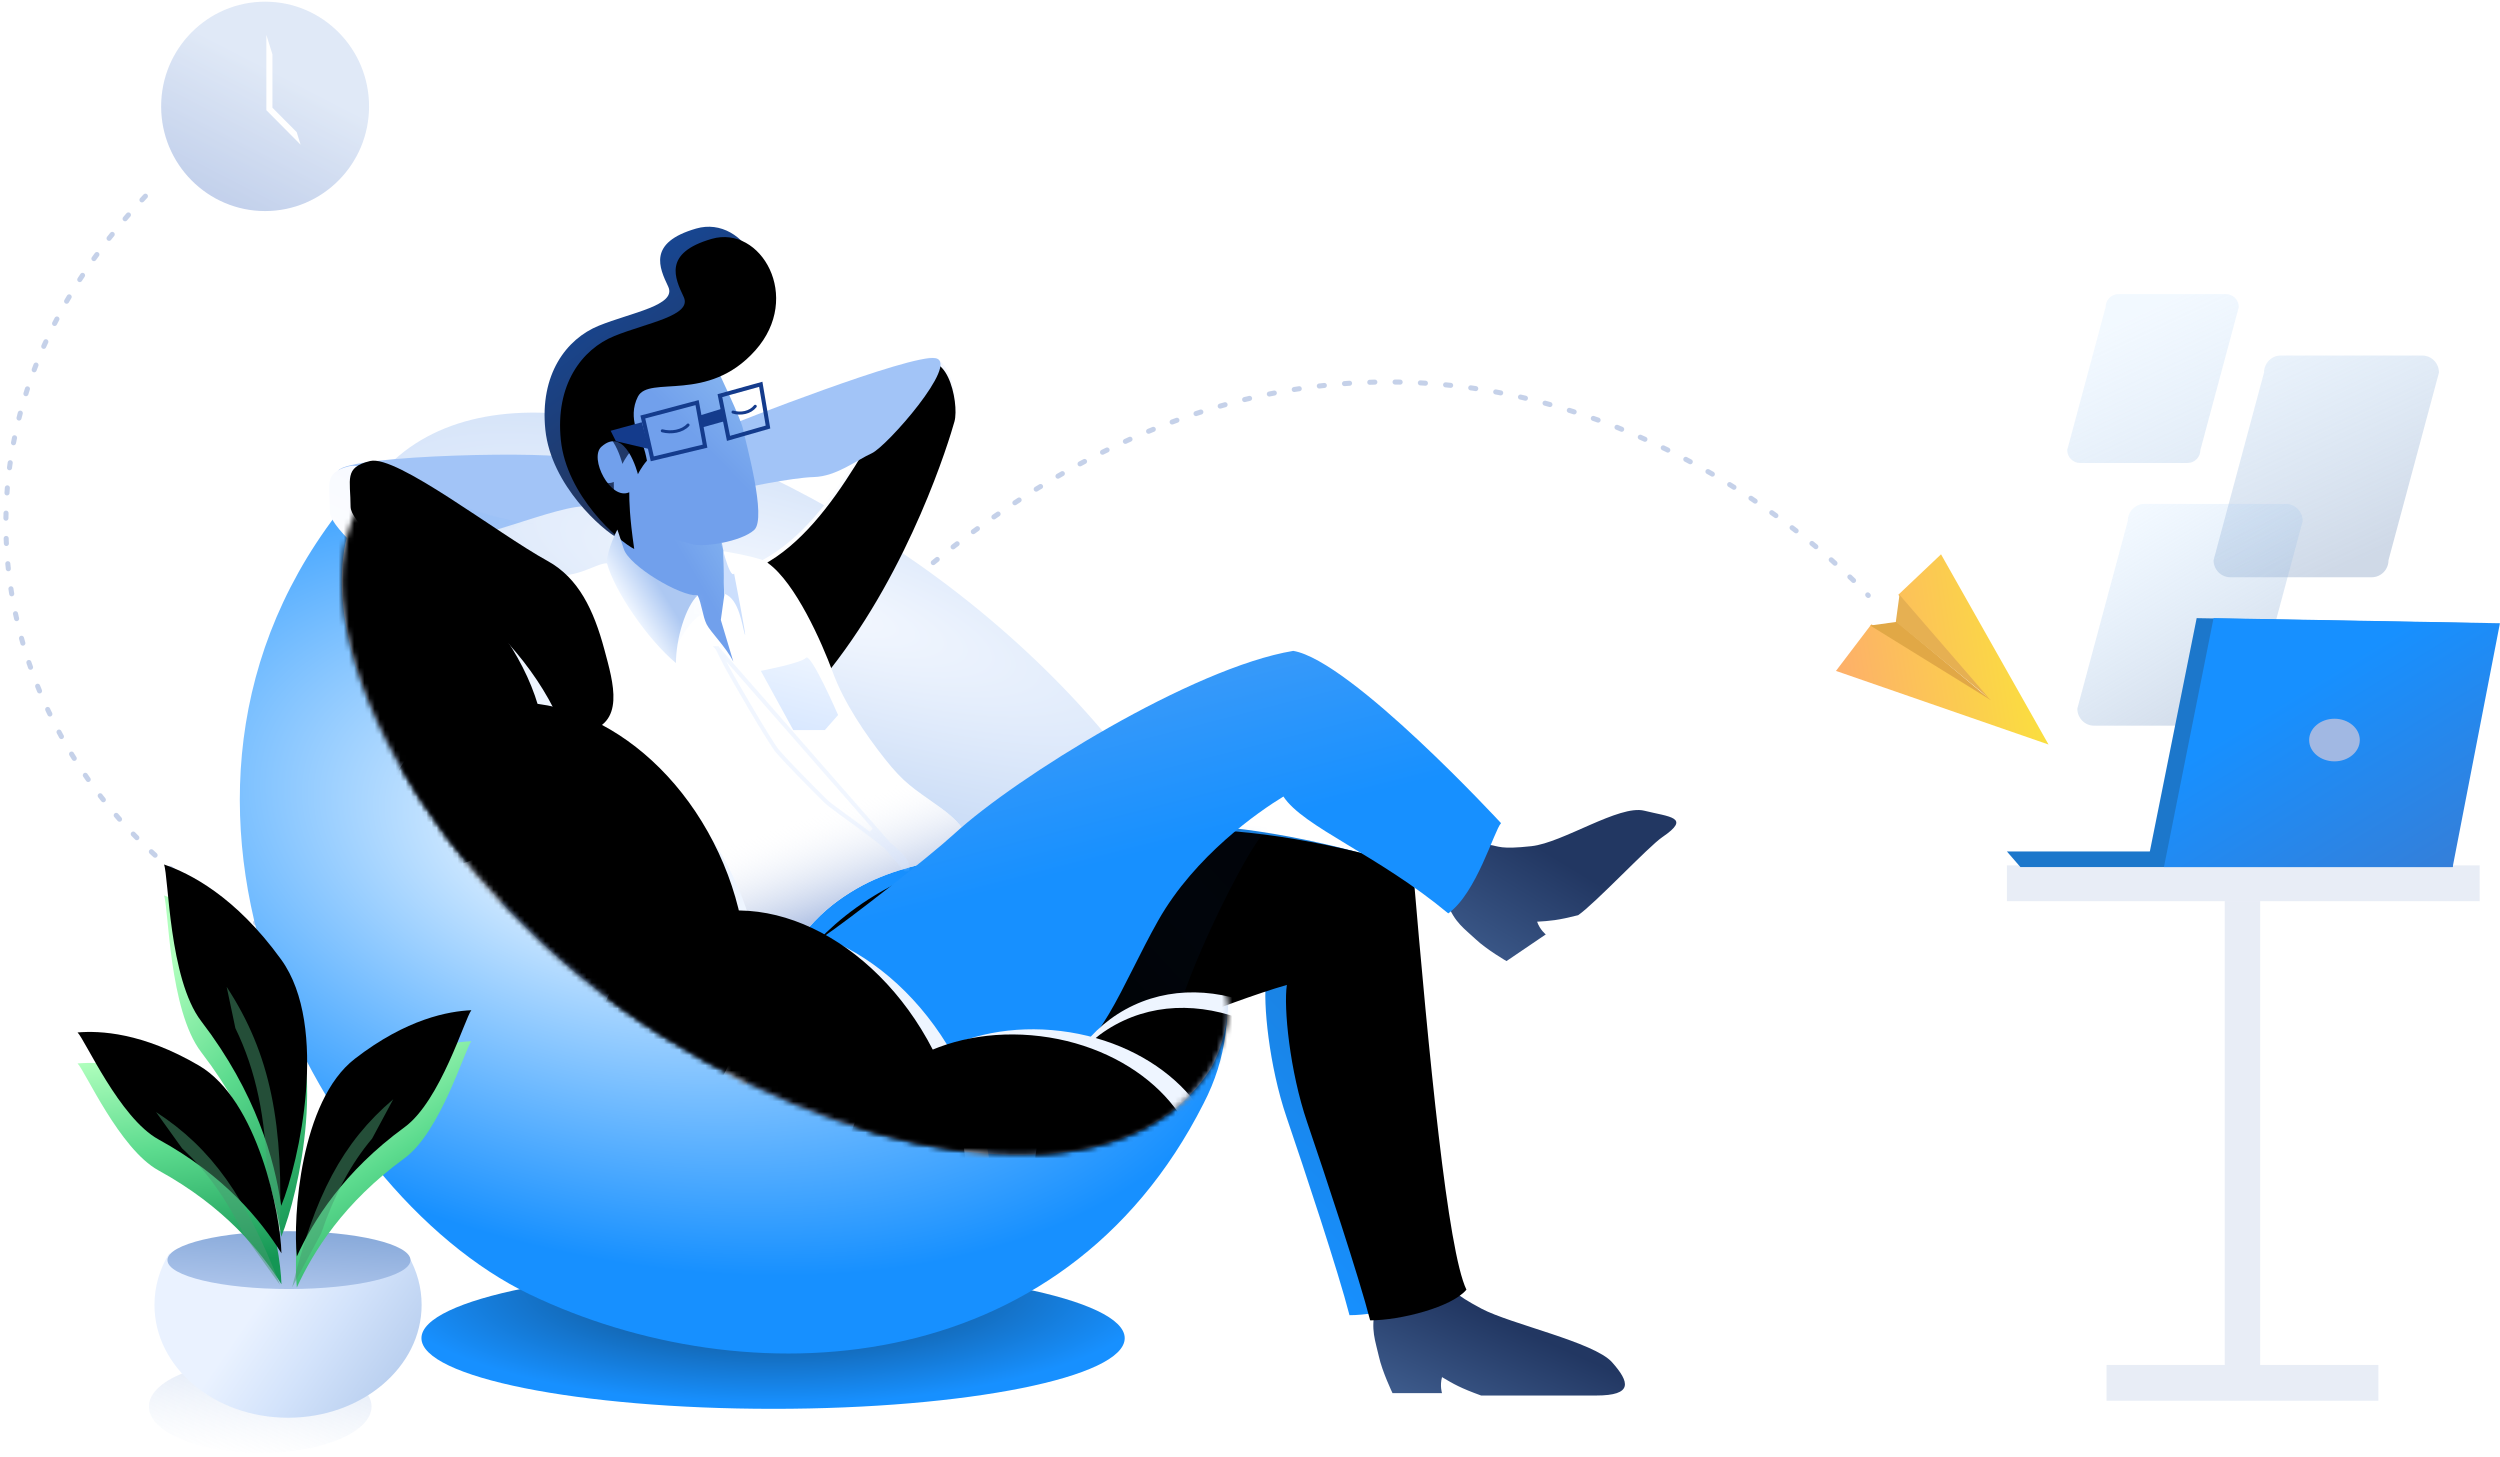 <svg xmlns="http://www.w3.org/2000/svg" xmlns:xlink="http://www.w3.org/1999/xlink" width="484" height="282" viewBox="0 0 484 282">
    <defs>
        <linearGradient id="a" x1="30.287%" x2="85.036%" y1="0%" y2="89.71%">
            <stop offset="0%" stop-color="#ACD6FF" stop-opacity=".152"/>
            <stop offset="100%" stop-color="#96ACCB" stop-opacity=".457"/>
        </linearGradient>
        <path id="b" d="M.327.301H7.19v89.844H.327z"/>
        <path id="c" d="M-22.555 90.116h52.628v6.932h-52.628z"/>
        <path id="d" d="M-41.84-6.602h91.525V.33H-41.84z"/>
        <linearGradient id="f" x1="93.396%" x2="36.884%" y1="100%" y2="31.742%">
            <stop offset="0%" stop-color="#367ED7"/>
            <stop offset="100%" stop-color="#1790FF"/>
        </linearGradient>
        <path id="e" d="M.327 48.854L9.933.66l55.443.99-9.153 47.204z"/>
        <linearGradient id="h" x1="0%" x2="106.166%" y1="71.67%" y2="56.892%">
            <stop offset="0%" stop-color="#FDAE6B"/>
            <stop offset="100%" stop-color="#FAE539"/>
        </linearGradient>
        <radialGradient id="i" cy="14.73%" r="82.151%" fx="50%" fy="14.73%" gradientTransform="matrix(0 1 -.671 0 .599 -.353)">
            <stop offset="0%" stop-color="#10406B"/>
            <stop offset="100%" stop-color="#1790FF"/>
        </radialGradient>
        <radialGradient id="j" cx="42.264%" cy="44.932%" r="39.912%" fx="42.264%" fy="44.932%" gradientTransform="matrix(.323 -.939 1.356 .529 -.323 .609)">
            <stop offset="0%" stop-color="#FFF"/>
            <stop offset="100%" stop-color="#1790FF"/>
        </radialGradient>
        <radialGradient id="k" cx="52.947%" cy="28.624%" r="54.148%" fx="52.947%" fy="28.624%" gradientTransform="matrix(-.262 .95 -3.121 -1.23 1.562 .136)">
            <stop offset="0%" stop-color="#F4F8FF"/>
            <stop offset="100%" stop-color="#89B1E9"/>
        </radialGradient>
        <filter id="l" width="156.2%" height="167.1%" x="-28.1%" y="-33.6%" filterUnits="objectBoundingBox">
            <feGaussianBlur in="SourceGraphic" stdDeviation="7.209"/>
        </filter>
        <linearGradient id="m" x1="-25.803%" x2="42.446%" y1="100%" y2="30.427%">
            <stop offset="0%" stop-color="#47689B"/>
            <stop offset="100%" stop-color="#223762"/>
        </linearGradient>
        <linearGradient id="n" x1="87.568%" x2="57.908%" y1="16.269%" y2="80.014%">
            <stop offset="0%" stop-color="#F5F8FF"/>
            <stop offset="100%" stop-color="#FFF"/>
        </linearGradient>
        <path id="o" d="M101.351 65.083c14.816-7.888 23.258-30.915 29.377-37.39 6.12-6.474 8.822 5.913 7.81 9.56-1.011 3.647-8.469 28.16-24.036 47.956 0 12.933-15.065-9.749-13.151-20.126z"/>
        <filter id="p" width="108%" height="104.7%" x="-4%" y="-2.4%" filterUnits="objectBoundingBox">
            <feGaussianBlur in="SourceAlpha" result="shadowBlurInner1" stdDeviation="1"/>
            <feOffset dy="1" in="shadowBlurInner1" result="shadowOffsetInner1"/>
            <feComposite in="shadowOffsetInner1" in2="SourceAlpha" k2="-1" k3="1" operator="arithmetic" result="shadowInnerInner1"/>
            <feColorMatrix in="shadowInnerInner1" values="0 0 0 0 0.898 0 0 0 0 0.941 0 0 0 0 1 0 0 0 1 0"/>
        </filter>
        <linearGradient id="r" x1="51.35%" x2="85.655%" y1="55.96%" y2="30.367%">
            <stop offset="0%" stop-color="#1790FF"/>
            <stop offset="100%" stop-color="#1B7FDB"/>
        </linearGradient>
        <path id="q" d="M2.792 27.07c4.315-5.821 14.88-17.963 37.621-22.386C63.155.261 84.042-3.869 122.38 7.534c3.156 37.011 6.753 74.275 10.383 81.822-2.769 3.368-12.771 5.942-18.639 5.942-2.129-8.332-8.8-28.408-12.188-38.337-3.389-9.93-4.59-22.256-3.935-26.602C86.447 33.64 62.78 43.616 54.484 46.57c-8.298 2.955-36.767 12.324-46.19 4.781C-1.129 43.81-1.523 32.89 2.792 27.07z"/>
        <filter id="s" width="107.5%" height="110.5%" x="-3.8%" y="-5.3%" filterUnits="objectBoundingBox">
            <feGaussianBlur in="SourceAlpha" result="shadowBlurInner1" stdDeviation="3"/>
            <feOffset dx="4" dy="1" in="shadowBlurInner1" result="shadowOffsetInner1"/>
            <feComposite in="shadowOffsetInner1" in2="SourceAlpha" k2="-1" k3="1" operator="arithmetic" result="shadowInnerInner1"/>
            <feColorMatrix in="shadowInnerInner1" values="0 0 0 0 0.09 0 0 0 0 0.565 0 0 0 0 1 0 0 0 1 0"/>
        </filter>
        <linearGradient id="t" x1="50%" y1="100%" y2="39.074%">
            <stop offset="0%" stop-color="#002343"/>
            <stop offset="100%" stop-color="#1A72FF" stop-opacity=".437"/>
        </linearGradient>
        <linearGradient id="v" x1="118.802%" x2="68.986%" y1="0%" y2="49.472%">
            <stop offset="0%" stop-color="#99C8F3"/>
            <stop offset="100%" stop-color="#71A0EC"/>
        </linearGradient>
        <linearGradient id="x" x1="76.236%" x2="67.085%" y1="86.236%" y2="62.801%">
            <stop offset="0%" stop-color="#B1C2E4"/>
            <stop offset="100%" stop-color="#FFF" stop-opacity="0"/>
        </linearGradient>
        <path id="w" d="M37.173.427s8.103 1.32 8.661 2.333c5.27 3.826 10.34 15.216 12.504 21.116 2.165 5.9 6.316 11.993 10.058 16.731 3.742 4.738 5.537 5.715 10.44 9.22 4.903 3.505 6.704 6.286 3.929 8.9-2.775 2.613-18.753 1.598-30.127 15.808-9.937 4.073-9.925 5.562-12.877-3.239-2.952-8.8-27.228-30.805-31.165-33.907-3.938-3.102-2.417-6.082-3.41-15.582-.992-9.5-8.15-17.203-2.13-17.203C7.803 6.37 12.426 2.76 14.512 2.76c7.602 1.892 9.333 9.373 12.489 7.804 3.155-1.569 5.176-1.569 5.176-1.569.736 1.494.973 4.052 1.71 5.546.736 1.493 3.816 4.489 5.185 7.266l-2.42-8.081.675-4.832-.153-8.467z"/>
        <linearGradient id="z" x1="43.749%" x2="60.822%" y1="5.419%" y2="43.936%">
            <stop offset="0%" stop-color="#3D9BF8"/>
            <stop offset="100%" stop-color="#1790FF"/>
        </linearGradient>
        <path id="A" d="M18.595 16.195c5.772 2.336 24.466-6.965 30.398-6.139 5.453.76-1.466-7.767-3.514-9.276C43.431-.729 2.486-.045.337 3.104c-2.149 3.15 13.471 11.153 18.258 13.09z"/>
        <linearGradient id="C" x1="50%" x2="81.44%" y1="0%" y2="56.409%">
            <stop offset="0%" stop-color="#164898"/>
            <stop offset="100%" stop-color="#223762"/>
        </linearGradient>
        <path id="D" d="M74.89 39.854s-2.786-4.233-.633-8.43c2.154-4.198 13.524 1.4 22.732-8.95 9.208-10.349 1.026-24.316-8.44-21.592-9.467 2.724-7.145 7.603-5.43 11.243 1.717 3.64-7.113 5.007-13.427 7.569-6.314 2.562-11.468 9.456-10.355 20.16C60.45 50.558 70.38 59.32 73.542 60.934c-.92-6.325-.96-9.231-.96-10.993-3.626 1.675-7.849-6.632-5.39-8.817 4.697-4.175 7.065 5.334 7.065 5.334s.633-1.354 1.75-2.637c-.426-2.29-1.117-3.967-1.117-3.967z"/>
        <filter id="E" width="116.7%" height="111.6%" x="-8.4%" y="-5.8%" filterUnits="objectBoundingBox">
            <feGaussianBlur in="SourceAlpha" result="shadowBlurInner1" stdDeviation="2"/>
            <feOffset dx="3" dy="2" in="shadowBlurInner1" result="shadowOffsetInner1"/>
            <feComposite in="shadowOffsetInner1" in2="SourceAlpha" k2="-1" k3="1" operator="arithmetic" result="shadowInnerInner1"/>
            <feColorMatrix in="shadowInnerInner1" values="0 0 0 0 0 0 0 0 0 0 0 0 0 0 0 0 0 0 0.14 0"/>
        </filter>
        <linearGradient id="F" x1="23.861%" x2="50%" y1="57.532%" y2="33.787%">
            <stop offset="0%" stop-color="#EEF5FF"/>
            <stop offset="100%" stop-color="#ADC8F2"/>
        </linearGradient>
        <path id="G" d="M55.762 66.24c-9.75-5.358-29.227-20.594-34.346-19.35-5.119 1.243-3.79 3.553-3.79 8.852 0 5.298 26.754 23.192 30.873 32.046 1.763 3.79 6.281 13.152 14.368 11.626 8.087-1.525 5.633-9.56 3.89-16.04-2.048-7.617-4.99-13.833-10.995-17.133z"/>
        <filter id="H" width="111.8%" height="111.4%" x="-5.9%" y="-5.7%" filterUnits="objectBoundingBox">
            <feGaussianBlur in="SourceAlpha" result="shadowBlurInner1" stdDeviation="1"/>
            <feOffset dx="4" dy="-1" in="shadowBlurInner1" result="shadowOffsetInner1"/>
            <feComposite in="shadowOffsetInner1" in2="SourceAlpha" k2="-1" k3="1" operator="arithmetic" result="shadowInnerInner1"/>
            <feColorMatrix in="shadowInnerInner1" values="0 0 0 0 0.898 0 0 0 0 0.941 0 0 0 0 1 0 0 0 1 0"/>
        </filter>
        <path id="I" d="M62.272 104.853c44.613 27.874 90.69 30.92 106.182 6.13 18.606-36.138-45.192-20.501-89.806-48.375C34.035 34.734 35.138 11.468 4.364.387c-15.492 24.79 13.294 76.592 57.908 104.466z"/>
        <path id="K" d="M-17.533 69.665c23.286 15.12 49.96 15.372 59.58.563 9.618-14.81-1.461-39.072-24.747-54.192C-5.986.916-32.661.664-42.28 15.473c-9.618 14.81 1.461 39.072 24.747 54.192z"/>
        <filter id="L" width="113.1%" height="115.7%" x="-6.6%" y="-7.8%" filterUnits="objectBoundingBox">
            <feGaussianBlur in="SourceAlpha" result="shadowBlurInner1" stdDeviation="2"/>
            <feOffset dx="-6" dy="-8" in="shadowBlurInner1" result="shadowOffsetInner1"/>
            <feComposite in="shadowOffsetInner1" in2="SourceAlpha" k2="-1" k3="1" operator="arithmetic" result="shadowInnerInner1"/>
            <feColorMatrix in="shadowInnerInner1" values="0 0 0 0 0.58 0 0 0 0 0.675 0 0 0 0 0.855 0 0 0 0.43 0"/>
        </filter>
        <path id="M" d="M64.16 129.931c17.161-8.001 22.496-32.878 11.916-55.563-10.58-22.686-33.068-34.59-50.23-26.59C8.686 55.78 3.35 80.658 13.93 103.344 24.51 126.028 47 137.933 64.16 129.93z"/>
        <filter id="N" width="112.3%" height="110.3%" x="-6.2%" y="-5.2%" filterUnits="objectBoundingBox">
            <feGaussianBlur in="SourceAlpha" result="shadowBlurInner1" stdDeviation="2"/>
            <feOffset dx="-3" dy="-5" in="shadowBlurInner1" result="shadowOffsetInner1"/>
            <feComposite in="shadowOffsetInner1" in2="SourceAlpha" k2="-1" k3="1" operator="arithmetic" result="shadowInnerInner1"/>
            <feColorMatrix in="shadowInnerInner1" values="0 0 0 0 0.58 0 0 0 0 0.675 0 0 0 0 0.855 0 0 0 0.43 0"/>
        </filter>
        <path id="O" d="M108.665 168.167c17.16-8.001 22.496-32.878 11.916-55.564C110 89.918 87.512 78.013 70.35 86.015c-17.16 8-22.496 32.878-11.916 55.563 10.58 22.686 33.069 34.59 50.23 26.589z"/>
        <filter id="P" width="112.3%" height="110.3%" x="-6.2%" y="-5.2%" filterUnits="objectBoundingBox">
            <feGaussianBlur in="SourceAlpha" result="shadowBlurInner1" stdDeviation="2"/>
            <feOffset dx="-5" dy="-3" in="shadowBlurInner1" result="shadowOffsetInner1"/>
            <feComposite in="shadowOffsetInner1" in2="SourceAlpha" k2="-1" k3="1" operator="arithmetic" result="shadowInnerInner1"/>
            <feColorMatrix in="shadowInnerInner1" values="0 0 0 0 0.58 0 0 0 0 0.675 0 0 0 0 0.855 0 0 0 0.43 0"/>
        </filter>
        <path id="Q" d="M191.74 181.022c17.161-8.001 22.496-32.878 11.916-55.564-10.58-22.685-33.068-34.59-50.23-26.588-17.16 8-22.495 32.878-11.915 55.563 10.58 22.686 33.068 34.59 50.23 26.589z"/>
        <filter id="R" width="109.6%" height="108%" x="-4.8%" y="-4%" filterUnits="objectBoundingBox">
            <feGaussianBlur in="SourceAlpha" result="shadowBlurInner1" stdDeviation="2"/>
            <feOffset dx="-2" dy="3" in="shadowBlurInner1" result="shadowOffsetInner1"/>
            <feComposite in="shadowOffsetInner1" in2="SourceAlpha" k2="-1" k3="1" operator="arithmetic" result="shadowInnerInner1"/>
            <feColorMatrix in="shadowInnerInner1" values="0 0 0 0 0.58 0 0 0 0 0.675 0 0 0 0 0.855 0 0 0 0.43 0"/>
        </filter>
        <path id="S" d="M132.958 155.882c18.794 2.307 35.46-7.468 37.223-21.833 1.764-14.365-12.041-27.88-30.835-30.188-18.794-2.307-35.46 7.468-37.224 21.833-1.764 14.365 12.042 27.88 30.836 30.188z"/>
        <filter id="T" width="111.7%" height="115.2%" x="-5.9%" y="-7.6%" filterUnits="objectBoundingBox">
            <feGaussianBlur in="SourceAlpha" result="shadowBlurInner1" stdDeviation="2"/>
            <feOffset dx="-4" dy="1" in="shadowBlurInner1" result="shadowOffsetInner1"/>
            <feComposite in="shadowOffsetInner1" in2="SourceAlpha" k2="-1" k3="1" operator="arithmetic" result="shadowInnerInner1"/>
            <feColorMatrix in="shadowInnerInner1" values="0 0 0 0 0.58 0 0 0 0 0.675 0 0 0 0 0.855 0 0 0 0.43 0"/>
        </filter>
        <linearGradient id="U" x1="75.539%" x2="50%" y1="0%" y2="100%">
            <stop offset="0%" stop-color="#EEF5FF"/>
            <stop offset="100%" stop-color="#D9E8FF"/>
        </linearGradient>
        <linearGradient id="V" x1="24.884%" x2="58.188%" y1="100%" y2="-44.943%">
            <stop offset="0%" stop-color="#D9E5F6" stop-opacity="0"/>
            <stop offset="100%" stop-color="#B2C6EA"/>
        </linearGradient>
        <linearGradient id="W" x1="100%" x2="23.229%" y1="100%" y2="67.759%">
            <stop offset="0%" stop-color="#ACC5E9"/>
            <stop offset="62.747%" stop-color="#D3E3FB"/>
            <stop offset="100%" stop-color="#EAF2FF"/>
        </linearGradient>
        <linearGradient id="X" x1="77.599%" x2="40.27%" y1="0%" y2="146.301%">
            <stop offset="0%" stop-color="#86A8D9"/>
            <stop offset="100%" stop-color="#BCD0F2"/>
        </linearGradient>
        <linearGradient id="Y" x1="34.233%" x2="78.602%" y1="5.042%" y2="100%">
            <stop offset="0%" stop-color="#B1FFBE"/>
            <stop offset="44.421%" stop-color="#5CDB8E"/>
            <stop offset="100%" stop-color="#149654"/>
        </linearGradient>
        <path id="Z" d="M39.976 66.448c-1.289-8.94-4.833-21.848-15.489-35.752C18.21 22.506 18.19 2.561 17.283.361 22.21 2.06 31.057 6.437 39.976 18.78c9.35 12.938 3.418 39.324 0 47.67z"/>
        <filter id="aa" width="172.2%" height="130.3%" x="-36.1%" y="-15.1%" filterUnits="objectBoundingBox">
            <feGaussianBlur in="SourceAlpha" result="shadowBlurInner1" stdDeviation="7"/>
            <feOffset dy="-6" in="shadowBlurInner1" result="shadowOffsetInner1"/>
            <feComposite in="shadowOffsetInner1" in2="SourceAlpha" k2="-1" k3="1" operator="arithmetic" result="shadowInnerInner1"/>
            <feColorMatrix in="shadowInnerInner1" values="0 0 0 0 0.221 0 0 0 0 0.779 0 0 0 0 0.61 0 0 0 1 0"/>
        </filter>
        <linearGradient id="ab" x1="78.601%" x2="90.361%" y1="-9.302%" y2="88.816%">
            <stop offset="0%" stop-color="#B1FFBE"/>
            <stop offset="44.421%" stop-color="#5CDB8E"/>
            <stop offset="100%" stop-color="#149654"/>
        </linearGradient>
        <path id="ac" d="M40.022 75.637c-3.98-6.383-11.013-15.034-23.806-22.048C8.68 49.457 1.976 34.254.547 32.882c4.328-.364 12.547-.006 23.492 6.402C35.51 46 39.832 68.12 40.022 75.637z"/>
        <filter id="ad" width="150.7%" height="146.7%" x="-25.3%" y="-23.3%" filterUnits="objectBoundingBox">
            <feGaussianBlur in="SourceAlpha" result="shadowBlurInner1" stdDeviation="7"/>
            <feOffset dy="-6" in="shadowBlurInner1" result="shadowOffsetInner1"/>
            <feComposite in="shadowOffsetInner1" in2="SourceAlpha" k2="-1" k3="1" operator="arithmetic" result="shadowInnerInner1"/>
            <feColorMatrix in="shadowInnerInner1" values="0 0 0 0 0.221 0 0 0 0 0.779 0 0 0 0 0.61 0 0 0 1 0"/>
        </filter>
        <path id="ae" d="M43.002 76.253c3.139-6.87 9.024-16.393 20.86-25.031 6.97-5.089 11.68-21.094 12.926-22.645-4.358.197-12.5 1.616-22.57 9.412-10.559 8.172-12 30.756-11.216 38.264z"/>
        <filter id="af" width="158.9%" height="141.9%" x="-29.4%" y="-21%" filterUnits="objectBoundingBox">
            <feGaussianBlur in="SourceAlpha" result="shadowBlurInner1" stdDeviation="7"/>
            <feOffset dy="-6" in="shadowBlurInner1" result="shadowOffsetInner1"/>
            <feComposite in="shadowOffsetInner1" in2="SourceAlpha" k2="-1" k3="1" operator="arithmetic" result="shadowInnerInner1"/>
            <feColorMatrix in="shadowInnerInner1" values="0 0 0 0 0.221 0 0 0 0 0.779 0 0 0 0 0.61 0 0 0 1 0"/>
        </filter>
        <linearGradient id="ag" x1="72.346%" x2="42.909%" y1="42.523%" y2="100%">
            <stop offset="0%" stop-color="#CBDAF1"/>
            <stop offset="100%" stop-color="#9CB3DF"/>
        </linearGradient>
    </defs>
    <g fill="none" fill-rule="evenodd">
        <g fill="url(#a)" transform="translate(399.888 56.277)">
            <path d="M10.24.66h20.823c1.369 0 2.479 1.127 2.479 2.516L26.105 30.84c0 1.389-1.11 2.515-2.479 2.515H2.804c-1.369 0-2.478-1.126-2.478-2.515L7.762 3.176c0-1.39 1.11-2.516 2.479-2.516zM41.683 12.55h27.354c1.799 0 3.257 1.478 3.257 3.302l-9.77 36.329c0 1.824-1.458 3.302-3.256 3.302H31.913c-1.798 0-3.256-1.478-3.256-3.302l9.77-36.329c0-1.824 1.457-3.302 3.256-3.302z"/>
            <path d="M15.305 41.282H42.66c1.798 0 3.256 1.479 3.256 3.303l-9.77 36.328c0 1.824-1.457 3.303-3.256 3.303H5.536c-1.799 0-3.256-1.479-3.256-3.303l9.769-36.328c0-1.824 1.458-3.303 3.256-3.303z"/>
        </g>
        <g fill="#8CA4D4" opacity=".2" transform="translate(430.379 174.137)">
            <use xlink:href="#b"/>
            <use xlink:href="#c"/>
            <use xlink:href="#d"/>
        </g>
        <path fill="#1C77CB" d="M415.67 167.535l9.605-47.864 55.443.99-9.48 46.874z"/>
        <path fill="#1C77CB" d="M388.538 164.845h86.288v3.02h-83.673z"/>
        <g transform="translate(418.611 119.011)">
            <mask id="g" fill="#fff">
                <use xlink:href="#e"/>
            </mask>
            <use fill="url(#f)" xlink:href="#e"/>
            <path fill="#A1B8E3" d="M33.342 20.136c2.707 0 4.903 1.847 4.903 4.126 0 2.279-2.196 4.126-4.903 4.126-2.708 0-4.904-1.847-4.904-4.126 0-2.279 2.196-4.126 4.904-4.126z" mask="url(#g)"/>
        </g>
        <path fill="#000" fill-opacity="0" stroke="#8CA4D4" stroke-dasharray="0.98,3.92" stroke-linecap="round" stroke-width=".98" d="M28.149 37.98c-80.52 85.23 37.807 205.782 109.604 115.224C258.701.65 361.695 115.28 361.695 115.28" opacity=".5"/>
        <path fill="url(#h)" d="M.333 22.902l6.86-9.028L29.424 27.89l-17.03-19.72 8.279-7.84 20.813 36.826z" transform="translate(355.11 106.986)"/>
        <path fill="#E1A846" d="M362.065 121.097l5.203-.712 18.212 15.205z"/>
        <path fill="#E6B052" d="M367.032 120.385l.71-5.227 17.265 19.957z"/>
        <g>
            <path fill="url(#i)" d="M103.425 229.39c37.597 0 68.076-6.125 68.076-13.68 0-7.554-30.479-13.679-68.076-13.679-37.597 0-68.076 6.125-68.076 13.68 0 7.554 30.479 13.678 68.076 13.678z" transform="translate(46.244 43.36)"/>
            <path fill="url(#j)" d="M56.309 207.233c41.718 20.01 102.971 17.367 130.447-36.936 18.152-34.94-20.577-76.778-63.119-105.87-38.181-26.11-72.142-32.03-92.068-17.331-2.276 1.678-6.32 1.348-8.158 3.632-50.576 57.723-8.82 136.495 32.898 156.505z" transform="translate(46.244 43.36)"/>
            <path fill="url(#k)" d="M82.078 157.237c44.614 27.874 90.69 30.92 106.183 6.13 14.374-26.782-20.499-75.22-65.113-103.093C78.535 32.4 39.663 27.982 24.171 52.772c-15.493 24.79 13.294 76.592 57.907 104.465z" transform="translate(46.244 43.36)"/>
            <path fill="#94B0D7" d="M92.16 137.683c20.004 12.505 40.664 13.872 47.61 2.75 6.445-12.015-9.19-33.746-29.195-46.252-20.003-12.505-37.432-14.487-44.379-3.365-6.946 11.121 5.961 34.362 25.965 46.867z" filter="url(#l)" transform="translate(46.244 43.36)"/>
            <path fill="url(#m)" d="M1.08 14.707C.426 11.735-.555 9.525.426 5.513 1.407 1.5 12.693-.773 14.117.512c1.424 1.285 1.192 1.973 6.832 4.968s21.808 6.478 25.269 10.364c3.46 3.885 4.104 6.454-3.088 6.454H20.884c-3.993-1.447-5.336-2.226-7.574-3.565-.457 1.678 0 3.107 0 3.107H3.729s-1.998-4.16-2.65-7.133z" transform="translate(265.864 247.876)"/>
            <path fill="url(#m)" d="M6.127 25.268C4.004 23.264 2.03 22.041.643 18.333-.745 14.625 6.987 6.741 8.812 6.993c1.824.25 2.012.92 8.108.254 6.096-.667 17-8.08 21.846-6.866 4.847 1.214 9.197 1.239 3.487 5.115-2.684 1.822-13.076 12.925-16.301 15.115-3.952 1.005-5.44 1.11-7.94 1.256.544 1.576 1.679 2.462 1.679 2.462l-7.607 5.164s-3.834-2.22-5.957-4.225z" transform="translate(279.571 156.572)"/>
            <g transform="translate(46.244 43.36)">
                <use fill="url(#n)" xlink:href="#o"/>
                <use fill="#000" filter="url(#p)" xlink:href="#o"/>
            </g>
            <path fill="#A2C4F7" d="M141.258 82.316s35.117-13.887 39.864-12.969c4.748.918-9.441 17.1-12.344 18.405-2.903 1.306-6.85 4.491-11.215 4.605-4.367.113-14.403 2.275-14.403 2.275l-1.902-12.316z"/>
            <g transform="translate(147.136 159.323)">
                <mask id="u" fill="#fff">
                    <use xlink:href="#q"/>
                </mask>
                <use fill="url(#r)" xlink:href="#q"/>
                <use fill="#000" filter="url(#s)" xlink:href="#q"/>
                <path fill="url(#t)" d="M81.18 37.112c0-5.158 13.062-32.38 16.56-35.29 2.331-1.94.035-2.765-6.89-2.477-15.776 16.372-24.7 28.96-26.77 37.767-3.108 13.21 17.1 5.158 17.1 0z" mask="url(#u)" opacity=".3" style="mix-blend-mode:multiply"/>
            </g>
            <path fill="url(#v)" d="M3.847 18.349C2.703 12.613.497 2.559.056.41c-.44-2.148 20.9 5.272 20.9 5.272l2.684 14.065 3.071 23.785S4.991 24.085 3.847 18.35z" transform="translate(117.617 93.27)"/>
            <g transform="translate(102.9 106.293)">
                <mask id="y" fill="#fff">
                    <use xlink:href="#w"/>
                </mask>
                <use fill="#FFF" xlink:href="#w"/>
                <use fill="url(#x)" xlink:href="#w"/>
                <path fill="#000" fill-opacity="0" stroke="#D9E8FF" stroke-width=".784" d="M65.804 54.46l6.974 7.97-.068-1.144c-.076-1.265-2.284-3.331-6.569-6.572l-.337-.254zm-29.81-35.254l36.62 41.845-.687.281c-.054-.9-2.287-2.988-6.259-5.993-.413-.312-.846-.636-1.309-.978-1.03-.763-4.31-3.145-4.57-3.335-1.569-1.152-2.456-1.844-2.91-2.293-3.437-3.399-7.877-7.951-9.255-9.585-1.376-1.631-8.982-14.634-10.271-17.218l-1.358-2.724z" mask="url(#y)" opacity=".6"/>
                <path fill="#CCDFFD" d="M27.782 19.178c2.399-4.361 4.296-6.542 5.693-6.542 1.397 0 1.152-2.12-.733-6.362l-6.533 4.94 1.573 7.964z" mask="url(#y)" opacity=".3"/>
            </g>
            <path fill="url(#z)" d="M138.51 118.063c11.943-10.96 46.125-32.173 65.619-35.413 11.167 1.857 40.227 33.35 40.227 33.35-1.31 1.381-4.764 13.623-10.22 17.47-13.738-11.403-28.063-16.728-31.91-22.624-4.797 2.92-17.13 11.448-24.224 23.977-7.093 12.53-11.8 26.803-19.884 27.16-8.084.358-19.484 1.281-29.986-5.475-6.099-3.924-23.659-12.67-15.128-18.4 4.89-3.285 20.5-15.45 25.506-20.045z" transform="translate(46.244 43.36)"/>
            <path fill="url(#v)" d="M91.96 26.589c.809 2.04 5.247 10.998 5.674 13.231.428 2.233 4.651 17.127 2.135 19.42-2.516 2.294-10.06 3.456-12.168 2.721-2.108-.734-6.64-1.205-8.406-4.303-1.357-2.38-5.668-7.907-6.799-7.59-.413.848-1.853 1.755-2.574 1.172-3.115-2.518-5.785-5.244-4.518-11.42 1.268-6.175 5.712-9.222 10.477-11.227 4.765-2.004 15.37-4.045 16.179-2.004z" transform="translate(46.244 43.36)"/>
            <g transform="translate(65.139 88.011)">
                <mask id="B" fill="#fff">
                    <use xlink:href="#A"/>
                </mask>
                <use fill="#A2C4F7" xlink:href="#A"/>
                <path fill="#1790FF" d="M7.23 3.398c1.213.441 25.832 11.168 31.924 9.682 4.06-.99-1 .882-15.18 5.617C12.003 8.203 6.422 3.103 7.23 3.397z" mask="url(#B)" opacity=".186"/>
            </g>
            <g transform="translate(46.244 43.36)">
                <use fill="url(#C)" xlink:href="#D"/>
                <use fill="#000" filter="url(#E)" xlink:href="#D"/>
            </g>
            <path fill="#CCDFFD" d="M140.27 114.96c2.883 1.024 3.435 6.348 3.93 7.85.495 1.501-2.078-11.768-2.078-11.768-.905 1.248-2.841-7.226-2.477-5.983.979 3.342.158 7.127.625 9.901z"/>
            <path fill="url(#F)" d="M84.62 85.014c0-4.716 1.875-10.9 4.19-13.106-3.358.207-13.233-5.692-14.287-8.98-1.054-3.29-1.25-3.76-1.25-3.76s-2.033 3.934-2.033 6.428c1.438 5.412 7.856 14.807 13.38 19.418z" transform="translate(46.244 43.36)"/>
            <g transform="translate(46.244 43.36)">
                <use fill="url(#n)" xlink:href="#G"/>
                <use fill="#000" filter="url(#H)" xlink:href="#G"/>
            </g>
            <path fill="#000" fill-opacity="0" stroke="#143B8C" stroke-linecap="round" stroke-width=".588" d="M128.222 83.406c1.706.454 3.84.122 4.98-1.122M141.913 79.78c1.474.454 3.316.122 4.3-1.122"/>
            <path fill="#000" fill-opacity="0" stroke="#143B8C" stroke-width=".784" d="M124.45 80.733l1.833 8.095 10.212-2.45-1.538-8.432zM139.373 76.596l1.664 8.272 7.646-2.193-1.395-8.277z"/>
            <path fill="#143B8C" d="M124.244 81.751l-6.021 1.648 1.007 2.01 6.507 1.536zM135.295 80.498l4.595-1.415.505 2.426-4.77 1.33z"/>
            <g>
                <g transform="translate(66.051 95.745)">
                    <mask id="J" fill="#fff">
                        <use xlink:href="#I"/>
                    </mask>
                    <use fill="#000" fill-opacity="0" xlink:href="#I"/>
                    <g mask="url(#J)">
                        <use fill="#EEF5FF" xlink:href="#K"/>
                        <use fill="#000" filter="url(#L)" xlink:href="#K"/>
                    </g>
                    <g mask="url(#J)">
                        <use fill="#EEF5FF" xlink:href="#M"/>
                        <use fill="#000" filter="url(#N)" xlink:href="#M"/>
                    </g>
                    <g mask="url(#J)">
                        <use fill="#EEF5FF" xlink:href="#O"/>
                        <use fill="#000" filter="url(#P)" xlink:href="#O"/>
                    </g>
                    <g mask="url(#J)">
                        <use fill="#EEF5FF" xlink:href="#Q"/>
                        <use fill="#000" filter="url(#R)" xlink:href="#Q"/>
                    </g>
                    <g mask="url(#J)">
                        <use fill="#EEF5FF" xlink:href="#S"/>
                        <use fill="#000" filter="url(#T)" xlink:href="#S"/>
                    </g>
                </g>
            </g>
            <path fill="url(#U)" d="M101.054 86.516s7.803-1.475 8.738-2.524c.936-1.05 6.22 11.073 6.22 11.073l-2.565 2.912h-6.116l-6.277-11.46z" transform="translate(46.244 43.36)"/>
        </g>
        <g>
            <path fill="url(#V)" d="M21.91 25.317c11.902 0 21.55 4.028 21.55 8.996 0 4.968-9.648 8.995-21.55 8.995-11.902 0-21.55-4.027-21.55-8.995 0-4.968 9.648-8.996 21.55-8.996z" opacity=".7" transform="translate(28.467 238)"/>
            <path fill="url(#W)" d="M49.551 1.217c1.622 2.857 2.53 6.057 2.53 9.436 0 12.067-11.579 21.849-25.861 21.849C11.937 32.502.36 22.72.36 10.653c0-3.576 1.016-6.951 2.82-9.931 11.455 1.823 34.258 1.706 46.371.495z" transform="translate(29.545 241.972)"/>
            <path fill="url(#X)" d="M24.244.361c12.994 0 23.527 2.506 23.527 5.598 0 3.091-10.533 5.597-23.527 5.597C11.251 11.556.718 9.05.718 5.96.718 2.867 11.251.36 24.244.36z" transform="translate(31.7 238)"/>
            <g transform="translate(14.467 173)">
                <use fill="url(#Y)" xlink:href="#Z"/>
                <use fill="#000" filter="url(#aa)" xlink:href="#Z"/>
            </g>
            <path fill="#489C71" fill-opacity=".5" fill-rule="nonzero" d="M45.568 199.05c3.986 8.208 5.9 17.298 6.174 29.29l2.34 11.108c.984-21.73-1.715-35.444-10.199-48.391l1.685 7.993z"/>
            <g transform="translate(14.467 173)">
                <use fill="url(#ab)" xlink:href="#ac"/>
                <use fill="#000" filter="url(#ad)" xlink:href="#ac"/>
            </g>
            <path fill="#489C71" fill-opacity=".5" fill-rule="nonzero" d="M35.253 222.326l-5.047-7.036c10.815 7.016 17.472 16.566 24.008 33.468l-6.91-9.632c-3.572-7.191-7.391-12.515-12.051-16.8z"/>
            <g transform="translate(14.467 173)">
                <use fill="url(#Y)" xlink:href="#ae"/>
                <use fill="#000" filter="url(#af)" xlink:href="#ae"/>
            </g>
            <path fill="#489C71" fill-opacity=".5" fill-rule="nonzero" d="M62.16 238.815l-5.604 10.424c4.323-17.676 9.718-28.046 19.582-36.43l-4.09 7.611c-4.117 4.892-7.249 10.719-9.889 18.395z"/>
        </g>
        <g opacity=".6">
            <path fill="url(#ag)" d="M20.775.327c11.116 0 20.127 9.074 20.127 20.267 0 11.194-9.011 20.268-20.127 20.268C9.66 40.862.65 31.788.65 20.594.65 9.401 9.66.327 20.775.327z" transform="translate(30.547)"/>
            <path fill="#FFF" fill-rule="nonzero" d="M52.744 21.336l-.341-.829.341.344v.485zm0-10.81l-1.176-3.773v14.583l6.627 6.673-.758-2.433-4.693-4.725V10.525zm-.341 9.981l.341.829v-.485l-.341-.344z"/>
        </g>
    </g>
</svg>

